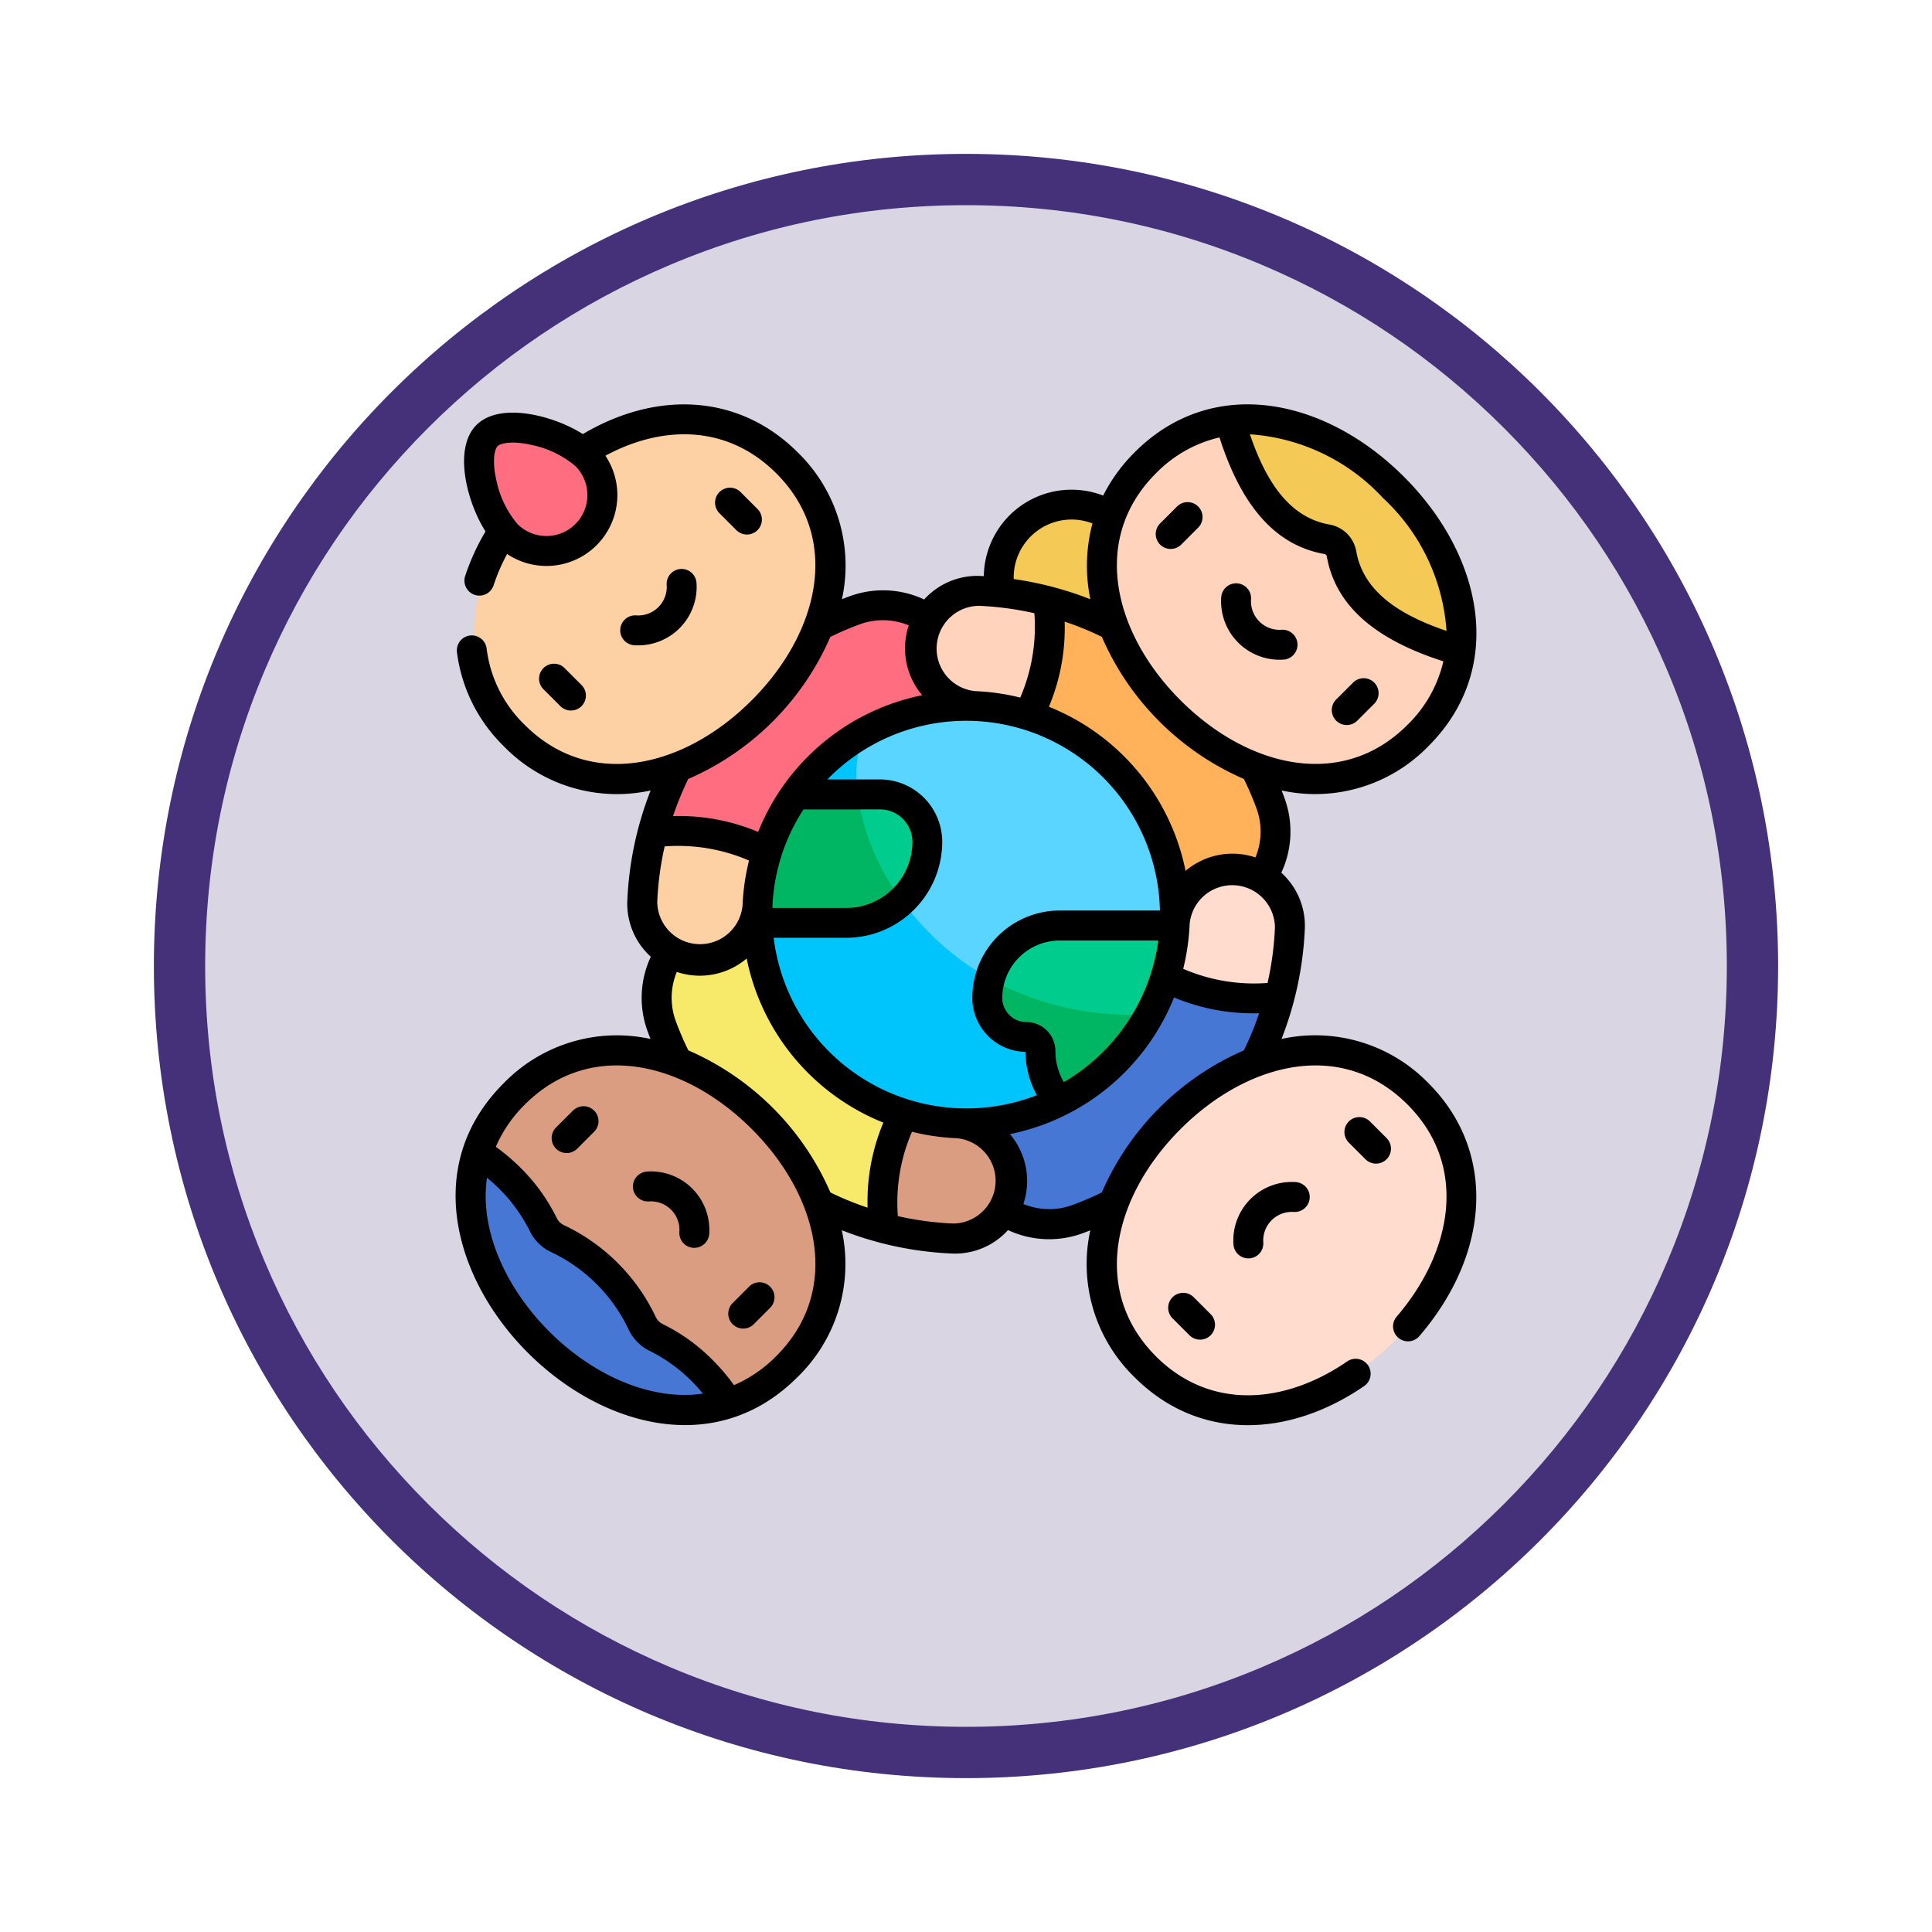 <svg xmlns="http://www.w3.org/2000/svg" xmlns:xlink="http://www.w3.org/1999/xlink" width="113" height="113" viewBox="0 0 113 113">
  <defs>
    <filter id="Trazado_982547" x="0" y="0" width="113" height="113" filterUnits="userSpaceOnUse">
      <feOffset dy="3" input="SourceAlpha"/>
      <feGaussianBlur stdDeviation="3" result="blur"/>
      <feFlood flood-opacity="0.161"/>
      <feComposite operator="in" in2="blur"/>
      <feComposite in="SourceGraphic"/>
    </filter>
  </defs>
  <g id="Grupo_1223797" data-name="Grupo 1223797" transform="translate(-3740.49 -1489.428)">
    <g id="Grupo_1223345" data-name="Grupo 1223345" transform="translate(2947 -4137.997)">
      <g id="Grupo_1177675" data-name="Grupo 1177675" transform="translate(-4493 3707.152)">
        <g id="Grupo_1176928" data-name="Grupo 1176928" transform="translate(5295.49 1926.273)">
          <g id="Grupo_1172322" data-name="Grupo 1172322" transform="translate(0 0)">
            <g id="Grupo_1164700" data-name="Grupo 1164700">
              <g id="Grupo_1160931" data-name="Grupo 1160931">
                <g id="Grupo_1160749" data-name="Grupo 1160749">
                  <g id="Grupo_1158891" data-name="Grupo 1158891">
                    <g id="Grupo_1157406" data-name="Grupo 1157406">
                      <g id="Grupo_1155793" data-name="Grupo 1155793">
                        <g id="Grupo_1154704" data-name="Grupo 1154704">
                          <g id="Grupo_1150790" data-name="Grupo 1150790">
                            <g id="Grupo_1154214" data-name="Grupo 1154214">
                              <g id="Grupo_1152583" data-name="Grupo 1152583">
                                <g id="Grupo_1146973" data-name="Grupo 1146973">
                                  <g id="Grupo_1146954" data-name="Grupo 1146954">
                                    <g transform="matrix(1, 0, 0, 1, -9, -6)" filter="url(#Trazado_982547)">
                                      <g id="Trazado_982547-2" data-name="Trazado 982547" transform="translate(9 6)" fill="#d9d5e3">
                                        <path d="M 47.5 93.5 C 41.289 93.5 35.265 92.284 29.595 89.886 C 24.118 87.569 19.198 84.252 14.973 80.027 C 10.748 75.802 7.431 70.882 5.114 65.405 C 2.716 59.735 1.5 53.711 1.5 47.5 C 1.5 41.289 2.716 35.265 5.114 29.595 C 7.431 24.118 10.748 19.198 14.973 14.973 C 19.198 10.748 24.118 7.431 29.595 5.114 C 35.265 2.716 41.289 1.5 47.5 1.5 C 53.711 1.5 59.735 2.716 65.405 5.114 C 70.882 7.431 75.802 10.748 80.027 14.973 C 84.252 19.198 87.569 24.118 89.886 29.595 C 92.284 35.265 93.5 41.289 93.5 47.5 C 93.5 53.711 92.284 59.735 89.886 65.405 C 87.569 70.882 84.252 75.802 80.027 80.027 C 75.802 84.252 70.882 87.569 65.405 89.886 C 59.735 92.284 53.711 93.5 47.5 93.5 Z" stroke="none"/>
                                        <path d="M 47.5 3 C 41.491 3 35.664 4.176 30.18 6.496 C 24.881 8.737 20.122 11.946 16.034 16.034 C 11.946 20.121 8.737 24.881 6.496 30.179 C 4.176 35.664 3 41.491 3 47.5 C 3 53.509 4.176 59.336 6.496 64.82 C 8.737 70.119 11.946 74.878 16.034 78.966 C 20.122 83.054 24.881 86.263 30.18 88.504 C 35.664 90.824 41.491 92 47.5 92 C 53.509 92 59.336 90.824 64.821 88.504 C 70.119 86.263 74.878 83.054 78.966 78.966 C 83.054 74.878 86.263 70.119 88.504 64.82 C 90.824 59.336 92 53.509 92 47.5 C 92 41.491 90.824 35.664 88.504 30.179 C 86.263 24.881 83.054 20.121 78.966 16.034 C 74.878 11.946 70.119 8.737 64.821 6.496 C 59.336 4.176 53.509 3 47.5 3 M 47.5 0 C 73.734 0 95 21.266 95 47.5 C 95 73.733 73.734 95 47.5 95 C 21.266 95 7.62939453125e-06 73.733 7.62939453125e-06 47.5 C 7.62939453125e-06 21.266 21.266 0 47.5 0 Z" stroke="none" fill="#453179"/>
                                      </g>
                                    </g>
                                  </g>
                                </g>
                              </g>
                            </g>
                          </g>
                        </g>
                      </g>
                    </g>
                  </g>
                </g>
              </g>
            </g>
          </g>
        </g>
      </g>
    </g>
    <g id="diversidad_1_" data-name="diversidad (1)" transform="translate(3790.796 1536.68)">
      <circle id="Elipse_12708" data-name="Elipse 12708" cx="4.26" cy="4.26" r="4.26" transform="matrix(0.16, -0.987, 0.987, 0.16, 7.474, -9.957)" fill="#f5c956"/>
      <path id="Trazado_1210550" data-name="Trazado 1210550" d="M99.126,105.507a18.885,18.885,0,0,0-5.535,12.619,3.371,3.371,0,0,0,6.737.267,50.186,50.186,0,0,1,4.44-7.243c2.143-2.143,6.972-3.215,9.781-3.215l-2.02-2.26a4.861,4.861,0,0,0-6.538-4.562A18.885,18.885,0,0,0,99.126,105.507Z" transform="translate(-106.329 -112.663)" fill="#ff6e80"/>
      <ellipse id="Elipse_12709" data-name="Elipse 12709" cx="11.278" cy="9.244" rx="11.278" ry="9.244" transform="translate(-26.77 -10.773) rotate(-45)" fill="#fdd1a3"/>
      <path id="Trazado_1210551" data-name="Trazado 1210551" d="M249.034,99.125a18.885,18.885,0,0,0-12.619-5.535,3.371,3.371,0,0,0-.267,6.737,50.186,50.186,0,0,1,7.243,4.44c2.143,2.143,3.215,6.972,3.215,9.781l2.26-2.02a4.861,4.861,0,0,0,4.561-6.538A18.885,18.885,0,0,0,249.034,99.125Z" transform="translate(-229.43 -106.281)" fill="#ffb25a"/>
      <ellipse id="Elipse_12710" data-name="Elipse 12710" cx="9.244" cy="11.278" rx="9.244" ry="11.278" transform="translate(10.143 -13.645) rotate(-45)" fill="#ffd3bc"/>
      <path id="Trazado_1210552" data-name="Trazado 1210552" d="M232.989,97.546a3.361,3.361,0,0,0,3.16,2.781,23.338,23.338,0,0,1,2.517,1.319c1.1-1.213,2.162-3.923,1.78-7.452a19.022,19.022,0,0,0-4.03-.6A3.363,3.363,0,0,0,232.989,97.546Z" transform="translate(-229.43 -106.281)" fill="#ffd3bc"/>
      <path id="Trazado_1210553" data-name="Trazado 1210553" d="M105.508,254.142a18.885,18.885,0,0,0,12.619,5.535,3.371,3.371,0,0,0,.267-6.737,50.182,50.182,0,0,1-7.243-4.44c-2.143-2.143-3.215-6.972-3.215-9.781l-2.26,2.02a4.861,4.861,0,0,0-4.562,6.538A18.886,18.886,0,0,0,105.508,254.142Z" transform="translate(-112.711 -234.491)" fill="#f7e969"/>
      <ellipse id="Elipse_12711" data-name="Elipse 12711" cx="9.244" cy="11.278" rx="9.244" ry="11.278" transform="translate(-26.774 23.265) rotate(-45)" fill="#da9d81"/>
      <path id="Trazado_1210554" data-name="Trazado 1210554" d="M22.6,390.068a10.437,10.437,0,0,0-1.511-1.9,10.008,10.008,0,0,0-2.692-1.946,1.744,1.744,0,0,1-.832-.85,9.9,9.9,0,0,0-2.038-2.888,9.9,9.9,0,0,0-2.888-2.038,1.743,1.743,0,0,1-.85-.832,10.009,10.009,0,0,0-1.946-2.692,10.433,10.433,0,0,0-1.9-1.511c-1.169,3.612.293,7.792,3.579,11.078S18.991,391.237,22.6,390.068Z" transform="translate(-30.32 -355.246)" fill="#4677d4"/>
      <path id="Trazado_1210555" data-name="Trazado 1210555" d="M97.547,221.6a3.361,3.361,0,0,0,2.781-3.16,23.345,23.345,0,0,1,1.319-2.517c-1.213-1.1-3.923-2.162-7.452-1.78a19.022,19.022,0,0,0-.6,4.03A3.363,3.363,0,0,0,97.547,221.6Z" transform="translate(-106.329 -212.712)" fill="#fdd1a3"/>
      <path id="Trazado_1210556" data-name="Trazado 1210556" d="M254.143,249.033a18.885,18.885,0,0,0,5.535-12.619,3.371,3.371,0,0,0-6.737-.267,50.183,50.183,0,0,1-4.44,7.243c-2.143,2.143-6.972,3.215-9.781,3.215l2.02,2.26a4.862,4.862,0,0,0,6.538,4.562A18.885,18.885,0,0,0,254.143,249.033Z" transform="translate(-234.539 -229.381)" fill="#4677d4"/>
      <path id="Trazado_1210557" data-name="Trazado 1210557" d="M221.6,353.481a3.361,3.361,0,0,0-3.16-2.781,23.353,23.353,0,0,1-2.517-1.319c-1.1,1.213-2.162,3.923-1.78,7.452a19.022,19.022,0,0,0,4.03.6A3.363,3.363,0,0,0,221.6,353.481Z" transform="translate(-212.762 -332.25)" fill="#da9d81"/>
      <ellipse id="Elipse_12712" data-name="Elipse 12712" cx="11.278" cy="9.244" rx="11.278" ry="9.244" transform="translate(10.139 26.145) rotate(-45)" fill="#ffdcce"/>
      <path id="Trazado_1210558" data-name="Trazado 1210558" d="M353.482,232.987a3.361,3.361,0,0,0-2.781,3.16,23.33,23.33,0,0,1-1.319,2.517c1.213,1.1,3.923,2.162,7.452,1.78a19.02,19.02,0,0,0,.6-4.03A3.363,3.363,0,0,0,353.482,232.987Z" transform="translate(-332.299 -229.381)" fill="#ffdcce"/>
      <circle id="Elipse_12713" data-name="Elipse 12713" cx="12.213" cy="12.213" r="12.213" transform="translate(-6.012 -5.965)" fill="#59d5ff"/>
      <path id="Trazado_1210559" data-name="Trazado 1210559" d="M174.255,181.052c-12.713.712-18.992-11.088-16.7-16.471a12.214,12.214,0,1,0,16.7,16.471Z" transform="translate(-157.308 -168.997)" fill="#00c4fc"/>
      <path id="Trazado_1210560" data-name="Trazado 1210560" d="M277.6,261.482H270.87a4.235,4.235,0,0,0-4.235,4.235A2.282,2.282,0,0,0,268.917,268a.826.826,0,0,1,.826.826,4.463,4.463,0,0,0,1.111,2.951A12.215,12.215,0,0,0,277.6,261.482Z" transform="translate(-259.2 -254.6)" fill="#00cd8d"/>
      <path id="Trazado_1210561" data-name="Trazado 1210561" d="M270.855,295.365a12.267,12.267,0,0,0,5.29-5.121,16.947,16.947,0,0,1-9.358-2.06,4.233,4.233,0,0,0-.151,1.122,2.282,2.282,0,0,0,2.282,2.282.826.826,0,0,1,.826.826A4.464,4.464,0,0,0,270.855,295.365Z" transform="translate(-259.201 -278.188)" fill="#00b662"/>
      <path id="Trazado_1210562" data-name="Trazado 1210562" d="M388.4,7.61c1.115,3.935,2.844,6.453,5.674,6.952a1.045,1.045,0,0,1,.85.85c.5,2.83,3.017,4.559,6.952,5.675.4-3.227-1.078-6.729-3.913-9.564S391.625,7.211,388.4,7.61Z" transform="translate(-366.766 -30.271)" fill="#f5c956"/>
      <path id="Trazado_1210563" data-name="Trazado 1210563" d="M13.339,17.963a3.271,3.271,0,0,0,4.626-4.626c-1.277-1.278-4.711-2.245-5.791-1.165S12.061,16.685,13.339,17.963Z" transform="translate(-33.995 -33.946)" fill="#ff6e80"/>
      <path id="Trazado_1210564" data-name="Trazado 1210564" d="M158.466,195.712h-4.941a12.156,12.156,0,0,0-2.228,7.034c0,.159,0,.317.01.475H156.5a4.738,4.738,0,0,0,4.738-4.738A2.771,2.771,0,0,0,158.466,195.712Z" transform="translate(-157.308 -196.498)" fill="#00cd8d"/>
      <path id="Trazado_1210565" data-name="Trazado 1210565" d="M157.161,195.712h-3.637a12.156,12.156,0,0,0-2.228,7.034c0,.159,0,.317.01.475H156.5a4.72,4.72,0,0,0,3.256-1.3A13.716,13.716,0,0,1,157.161,195.712Z" transform="translate(-157.308 -196.498)" fill="#00b662"/>
      <path id="Trazado_1210566" data-name="Trazado 1210566" d="M48.418,14.947A.874.874,0,0,0,48.3,13.2a1.67,1.67,0,0,1-1.782-1.782.874.874,0,0,0-1.745-.12,3.419,3.419,0,0,0,3.647,3.647Zm-6.6-6.474a.871.871,0,0,0,.618-.256l.989-.989a.874.874,0,1,0-1.236-1.237L41.2,6.98a.874.874,0,0,0,.618,1.493Zm-24.167-1.1a.874.874,0,0,0,0-1.237l-.989-.989a.874.874,0,1,0-1.237,1.237l.989.989A.874.874,0,0,0,17.655,7.371Zm-7.094,4.986a.874.874,0,0,0-.12,1.745,3.419,3.419,0,0,0,3.647-3.647.874.874,0,0,0-1.745.12,1.67,1.67,0,0,1-1.783,1.782Zm42.9,29.584a.875.875,0,0,0-1.237,1.237l.989.989a.874.874,0,0,0,1.237-1.237Zm-.724-23.427.989-.989a.874.874,0,0,0-1.237-1.237l-.989.989a.874.874,0,0,0,1.237,1.237ZM11.18,44.891a.874.874,0,1,0,.12,1.745,1.67,1.67,0,0,1,1.782,1.782.875.875,0,0,0,.812.932l.061,0a.875.875,0,0,0,.872-.815,3.419,3.419,0,0,0-3.647-3.647ZM7.358,17.668a.874.874,0,0,0,0-1.237l-.989-.989a.874.874,0,0,0-1.237,1.237l.989.989a.875.875,0,0,0,1.237,0Zm9.8,33.953-.989.989A.874.874,0,0,0,17.4,53.848l.989-.989a.874.874,0,0,0-1.237-1.237Zm-10.3-10.3-.989.989A.874.874,0,0,0,7.107,43.55l.989-.989A.874.874,0,0,0,6.86,41.324ZM41.928,52.238a.874.874,0,0,0,0,1.237l.989.989a.874.874,0,0,0,1.237-1.237l-.989-.989A.874.874,0,0,0,41.928,52.238ZM48.3,37.133a19.984,19.984,0,0,0,1.363-6.447,4.181,4.181,0,0,0-1.375-3.277,5.678,5.678,0,0,0,.18-4.383c-.052-.142-.107-.285-.163-.427A9.223,9.223,0,0,0,56.9,20c4.557-4.557,3.173-11.138-1.438-15.748S44.273-1.741,39.718,2.813a9.788,9.788,0,0,0-1.85,2.538,5.133,5.133,0,0,0-6.98,4.713l-.215-.012A4.186,4.186,0,0,0,27.4,11.428a5.68,5.68,0,0,0-4.383-.18c-.143.052-.285.107-.427.164a9.223,9.223,0,0,0-2.6-8.6C16.672-.5,11.906-.886,7.435,1.755,5.778.69,2.6-.163,1.212,1.225S.677,5.79,1.743,7.448a13.218,13.218,0,0,0-1.19,2.608.874.874,0,0,0,1.663.543,11.234,11.234,0,0,1,.79-1.83,4.145,4.145,0,0,0,5.75-5.749c3.465-1.864,7.212-1.751,9.994,1.031,3.86,3.859,2.458,9.379-1.438,13.275S7.9,22.624,4.037,18.763A7.466,7.466,0,0,1,1.809,14.3a.874.874,0,0,0-1.736.209A9.3,9.3,0,0,0,2.8,20a9.223,9.223,0,0,0,8.6,2.6,19.983,19.983,0,0,0-1.363,6.447,4.181,4.181,0,0,0,1.374,3.277,5.68,5.68,0,0,0-.18,4.383q.078.214.163.427a9.223,9.223,0,0,0-8.6,2.6c-9.557,9.557,7.641,26.732,17.187,17.187a9.223,9.223,0,0,0,2.6-8.6,19.977,19.977,0,0,0,6.447,1.363,4.18,4.18,0,0,0,3.275-1.372,5.68,5.68,0,0,0,4.385.178q.214-.078.427-.163a9.223,9.223,0,0,0,2.6,8.6c3.722,3.722,8.973,3.56,13.418.508a.874.874,0,1,0-.99-1.442c-3.665,2.516-8.023,2.866-11.191-.3C37.1,51.821,38.5,46.3,42.393,42.406s9.417-5.3,13.275-1.438c3.563,3.563,2.647,8.582-.633,12.407a.874.874,0,1,0,1.327,1.139c4.232-4.934,4.45-10.875.543-14.782a9.223,9.223,0,0,0-8.6-2.6ZM7,7.016a2.4,2.4,0,0,1-3.389,0A5.775,5.775,0,0,1,2.381,4.468c-.267-1.155-.106-1.833.068-2.006s.851-.335,2.006-.068A5.777,5.777,0,0,1,7,3.627,2.4,2.4,0,0,1,7,7.016ZM54.23,5.488a11.681,11.681,0,0,1,3.721,7.778c-3.226-1.088-4.914-2.583-5.28-4.66a1.929,1.929,0,0,0-1.56-1.559c-2.076-.366-3.571-2.054-4.659-5.28a11.684,11.684,0,0,1,7.778,3.72ZM40.955,4.05a7.594,7.594,0,0,1,3.717-2.1c1.306,4.087,3.318,6.322,6.135,6.819a.17.17,0,0,1,.141.141c.5,2.817,2.731,4.829,6.819,6.136a7.6,7.6,0,0,1-2.1,3.716c-3.859,3.859-9.379,2.458-13.275-1.438S37.1,7.908,40.955,4.05ZM46.1,21.928a17.951,17.951,0,0,1,.729,1.7,3.95,3.95,0,0,1-.054,2.888,4.234,4.234,0,0,0-4.087.787,13.135,13.135,0,0,0-7.993-9.6,11.926,11.926,0,0,0,.922-4.978,17.945,17.945,0,0,1,2.173.888A16.017,16.017,0,0,0,46.1,21.928ZM37.242,6.981a9.66,9.66,0,0,0-.123,4.433,20.047,20.047,0,0,0-4.482-1.18,3.386,3.386,0,0,1,4.605-3.253ZM30.6,11.8a18.113,18.113,0,0,1,3.245.433,10.443,10.443,0,0,1-.827,4.933,13.075,13.075,0,0,0-2.613-.376A2.5,2.5,0,0,1,30.6,11.8Zm-17,10.128a16.016,16.016,0,0,0,8.311-8.31,17.97,17.97,0,0,1,1.7-.729,3.95,3.95,0,0,1,2.888.054,4.239,4.239,0,0,0,.785,4.087,13.135,13.135,0,0,0-9.595,7.992,11.929,11.929,0,0,0-4.978-.922A17.934,17.934,0,0,1,13.6,21.929ZM24.81,23.706a1.9,1.9,0,0,1,1.9,1.9,3.868,3.868,0,0,1-3.864,3.864H18.522a11.267,11.267,0,0,1,1.816-5.76ZM11.788,29.117a18.1,18.1,0,0,1,.433-3.246,10.444,10.444,0,0,1,4.933.827,13.072,13.072,0,0,0-.376,2.613,2.5,2.5,0,0,1-4.99-.194ZM1.833,45.254a9.458,9.458,0,0,1,2.5,3.112,2.626,2.626,0,0,0,1.277,1.247A9.5,9.5,0,0,1,10.1,54.1a2.626,2.626,0,0,0,1.247,1.277,9.455,9.455,0,0,1,3.112,2.5c-6.254.9-13.53-6.4-12.63-12.631ZM18.75,55.681a7.87,7.87,0,0,1-2.474,1.7,11.545,11.545,0,0,0-1.235-1.455,10.839,10.839,0,0,0-2.929-2.115.873.873,0,0,1-.416-.424,11.242,11.242,0,0,0-5.362-5.362.874.874,0,0,1-.424-.416A10.839,10.839,0,0,0,3.8,44.676a11.553,11.553,0,0,0-1.455-1.235,7.868,7.868,0,0,1,1.7-2.474c3.86-3.86,9.38-2.457,13.275,1.438S22.609,51.823,18.75,55.681ZM24.09,47a17.938,17.938,0,0,1-2.174-.888,16.016,16.016,0,0,0-8.31-8.311,17.982,17.982,0,0,1-.729-1.7,3.95,3.95,0,0,1,.054-2.888,4.233,4.233,0,0,0,4.087-.787,13.135,13.135,0,0,0,7.993,9.6A11.927,11.927,0,0,0,24.09,47Zm5.014.928a18.113,18.113,0,0,1-3.245-.433,10.443,10.443,0,0,1,.827-4.933,13.066,13.066,0,0,0,2.613.376,2.5,2.5,0,0,1-.194,4.99ZM18.595,31.215h4.248A5.619,5.619,0,0,0,28.455,25.6a3.65,3.65,0,0,0-3.646-3.646H21.736a11.332,11.332,0,0,1,19.452,7.668H35.323a5.115,5.115,0,0,0-5.109,5.109,3.161,3.161,0,0,0,3.109,3.157,5.345,5.345,0,0,0,.665,2.532,11.352,11.352,0,0,1-15.392-9.208Zm22.5.159a11.361,11.361,0,0,1-5.528,8.284,3.6,3.6,0,0,1-.491-1.814,1.7,1.7,0,0,0-1.7-1.7,1.41,1.41,0,0,1-1.408-1.408,3.364,3.364,0,0,1,3.36-3.361ZM46.1,37.8a16.015,16.015,0,0,0-8.311,8.31,17.938,17.938,0,0,1-1.7.729,3.95,3.95,0,0,1-2.888-.054,4.232,4.232,0,0,0-.787-4.087,13.135,13.135,0,0,0,9.6-7.993,11.935,11.935,0,0,0,4.978.922A17.971,17.971,0,0,1,46.1,37.8Zm1.816-7.188a18.114,18.114,0,0,1-.433,3.246,10.443,10.443,0,0,1-4.933-.827,13.071,13.071,0,0,0,.376-2.613,2.5,2.5,0,0,1,4.99.194Zm1.1,16.638a.874.874,0,1,0,.12-1.745,3.419,3.419,0,0,0-3.647,3.647.874.874,0,0,0,.872.815l.061,0a.875.875,0,0,0,.813-.932,1.67,1.67,0,0,1,1.782-1.782Z" transform="translate(-23.652 -23.618)"/>
    </g>
  </g>
</svg>
